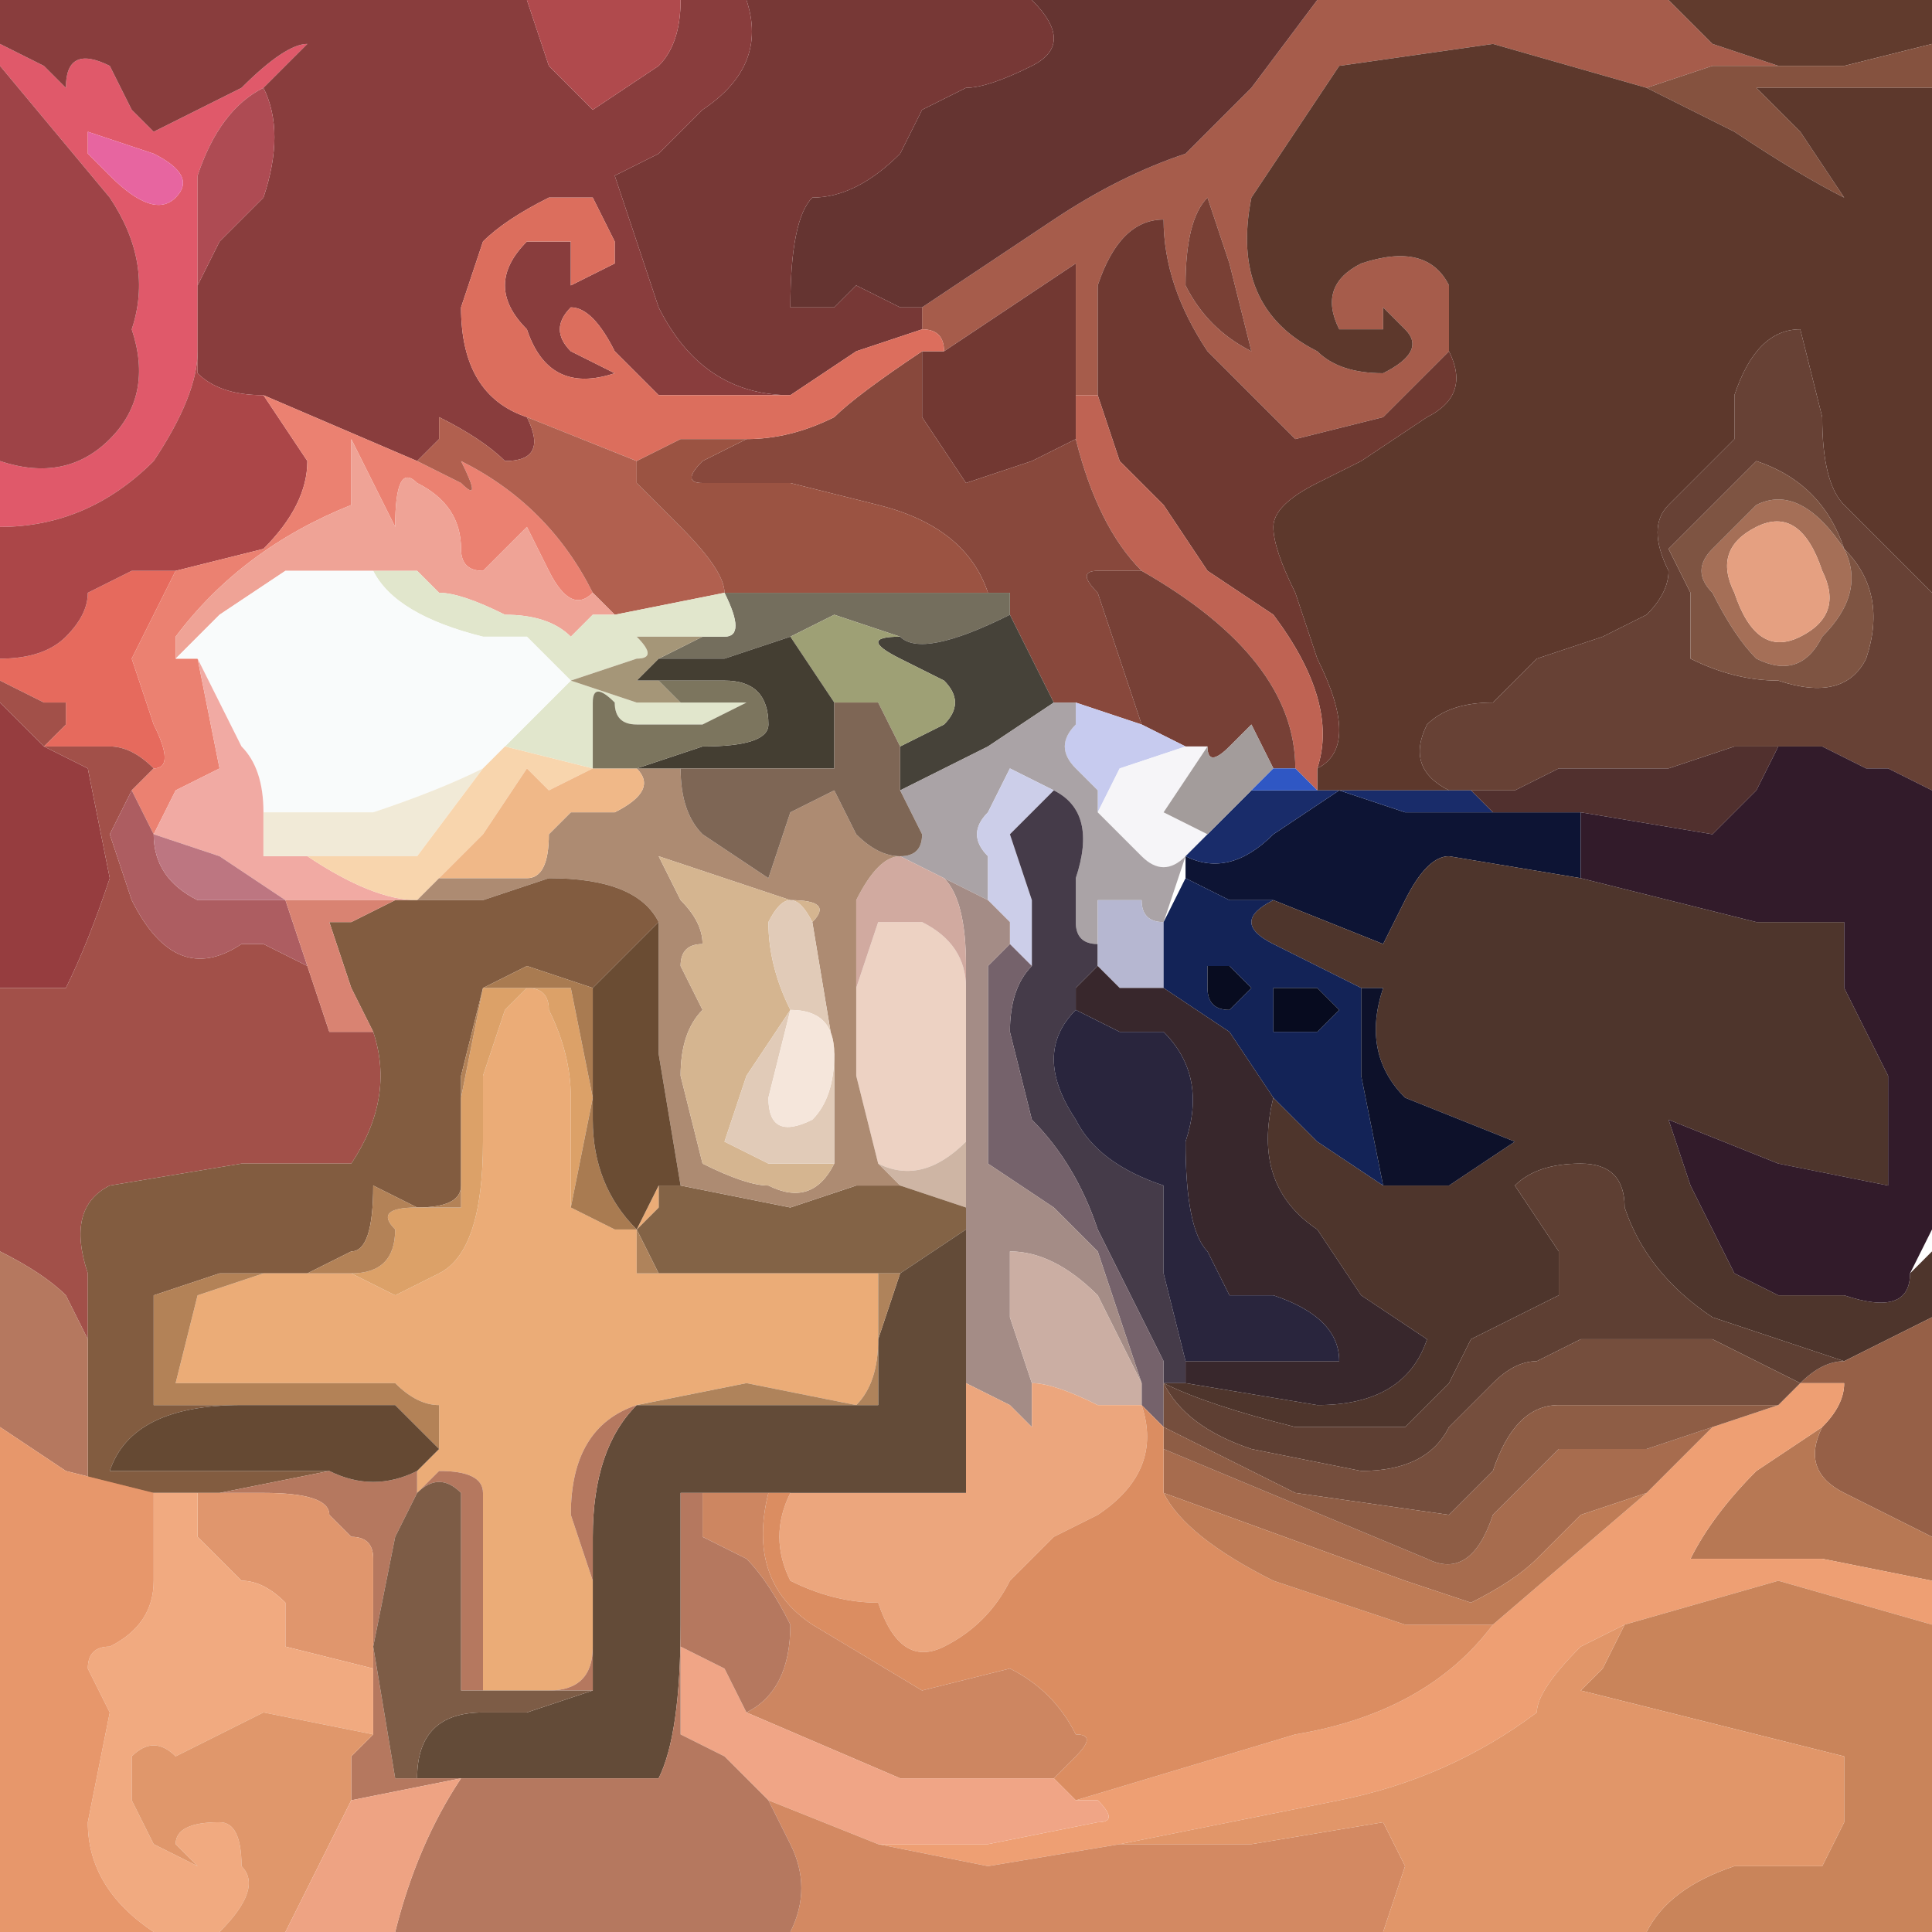 <?xml version="1.0" encoding="UTF-8" standalone="no"?>
<svg xmlns:xlink="http://www.w3.org/1999/xlink" height="4.4px" width="4.4px" xmlns="http://www.w3.org/2000/svg">
  <g transform="matrix(1.0, 0.0, 0.0, 1.0, 2.2, 2.2)">
    <path d="M1.85 -2.05 Q1.8 -2.05 1.7 -2.05 L1.55 -2.0 1.2 -2.1 0.85 -2.05 0.75 -1.9 0.65 -1.75 Q0.6 -1.5 0.8 -1.4 0.85 -1.35 0.95 -1.35 1.05 -1.4 1.0 -1.45 L0.95 -1.5 0.95 -1.45 0.85 -1.45 Q0.8 -1.55 0.9 -1.6 1.05 -1.65 1.1 -1.55 L1.1 -1.4 0.95 -1.25 0.75 -1.2 0.55 -1.4 Q0.45 -1.55 0.45 -1.7 0.35 -1.7 0.3 -1.55 L0.3 -1.3 0.25 -1.3 0.25 -1.6 0.1 -1.5 -0.05 -1.4 Q-0.05 -1.45 -0.1 -1.45 L-0.1 -1.5 0.2 -1.7 Q0.35 -1.8 0.5 -1.85 L0.65 -2.0 0.8 -2.2 1.6 -2.2 1.7 -2.1 1.85 -2.05 M0.55 -1.75 Q0.5 -1.7 0.5 -1.55 0.55 -1.45 0.65 -1.4 L0.6 -1.6 0.55 -1.75" fill="#a65c4b" fill-rule="evenodd" stroke="none"/>
    <path d="M2.2 -2.1 L2.0 -2.05 1.85 -2.05 1.7 -2.1 1.6 -2.2 2.2 -2.2 2.2 -2.1" fill="#613b2d" fill-rule="evenodd" stroke="none"/>
    <path d="M1.85 -2.05 L2.0 -2.05 2.2 -2.1 2.2 -2.0 2.0 -2.0 1.8 -2.0 1.9 -1.9 2.0 -1.75 Q1.9 -1.8 1.75 -1.9 L1.55 -2.0 1.7 -2.05 Q1.8 -2.05 1.85 -2.05" fill="#85523f" fill-rule="evenodd" stroke="none"/>
    <path d="M1.55 -2.0 L1.75 -1.9 Q1.9 -1.8 2.0 -1.75 L1.9 -1.9 1.8 -2.0 2.0 -2.0 2.2 -2.0 2.2 -0.85 2.0 -1.05 Q1.95 -1.1 1.95 -1.25 L1.9 -1.45 Q1.8 -1.45 1.75 -1.3 L1.75 -1.2 1.7 -1.15 1.6 -1.05 Q1.55 -1.0 1.6 -0.9 1.6 -0.85 1.55 -0.8 L1.45 -0.75 1.3 -0.7 1.2 -0.6 Q1.1 -0.6 1.05 -0.55 1.0 -0.45 1.1 -0.4 L0.8 -0.4 0.8 -0.45 Q0.9 -0.5 0.8 -0.7 L0.75 -0.85 Q0.7 -0.95 0.7 -1.0 0.7 -1.05 0.8 -1.1 L0.9 -1.15 1.05 -1.25 Q1.15 -1.3 1.1 -1.4 L1.1 -1.55 Q1.05 -1.65 0.9 -1.6 0.8 -1.55 0.85 -1.45 L0.95 -1.45 0.95 -1.5 1.0 -1.45 Q1.05 -1.4 0.95 -1.35 0.85 -1.35 0.8 -1.4 0.6 -1.5 0.65 -1.75 L0.75 -1.9 0.85 -2.05 1.2 -2.1 1.55 -2.0 M0.8 -0.4 L0.8 -0.4" fill="#5d382c" fill-rule="evenodd" stroke="none"/>
    <path d="M1.1 -1.4 Q1.15 -1.3 1.05 -1.25 L0.9 -1.15 0.8 -1.1 Q0.7 -1.05 0.7 -1.0 0.7 -0.95 0.75 -0.85 L0.8 -0.7 Q0.9 -0.5 0.8 -0.45 0.85 -0.6 0.7 -0.8 L0.55 -0.9 0.45 -1.05 0.35 -1.15 0.3 -1.3 0.3 -1.55 Q0.35 -1.7 0.45 -1.7 0.45 -1.55 0.55 -1.4 L0.75 -1.2 0.95 -1.25 1.1 -1.4" fill="#6f3931" fill-rule="evenodd" stroke="none"/>
    <path d="M1.1 -0.4 Q1.0 -0.45 1.05 -0.55 1.1 -0.6 1.2 -0.6 L1.3 -0.7 1.45 -0.75 1.55 -0.8 Q1.6 -0.85 1.6 -0.9 1.55 -1.0 1.6 -1.05 L1.7 -1.15 1.75 -1.2 1.75 -1.3 Q1.8 -1.45 1.9 -1.45 L1.95 -1.25 Q1.95 -1.1 2.0 -1.05 L2.2 -0.85 2.2 -0.4 2.1 -0.45 2.05 -0.45 1.95 -0.5 1.85 -0.5 1.75 -0.5 1.6 -0.45 1.35 -0.45 1.25 -0.4 1.15 -0.4 1.1 -0.4 M1.8 -1.15 L1.7 -1.05 1.6 -0.95 1.65 -0.85 1.65 -0.7 Q1.75 -0.65 1.85 -0.65 2.0 -0.6 2.05 -0.7 2.1 -0.85 2.0 -0.95 1.95 -1.1 1.8 -1.15" fill="#674135" fill-rule="evenodd" stroke="none"/>
    <path d="M0.8 -2.2 L0.65 -2.0 0.5 -1.85 Q0.35 -1.8 0.2 -1.7 L-0.1 -1.5 -0.15 -1.5 -0.25 -1.55 -0.3 -1.5 -0.4 -1.5 Q-0.4 -1.7 -0.35 -1.75 -0.25 -1.75 -0.15 -1.85 L-0.1 -1.95 0.0 -2.0 Q0.05 -2.0 0.15 -2.05 0.25 -2.1 0.15 -2.2 L0.8 -2.2" fill="#653431" fill-rule="evenodd" stroke="none"/>
    <path d="M-0.1 -1.5 L-0.1 -1.45 -0.25 -1.4 -0.4 -1.3 Q-0.6 -1.3 -0.7 -1.5 L-0.8 -1.8 -0.7 -1.85 -0.6 -1.95 Q-0.45 -2.05 -0.5 -2.2 L0.15 -2.2 Q0.25 -2.1 0.15 -2.05 0.05 -2.0 0.0 -2.0 L-0.1 -1.95 -0.15 -1.85 Q-0.25 -1.75 -0.35 -1.75 -0.4 -1.7 -0.4 -1.5 L-0.3 -1.5 -0.25 -1.55 -0.15 -1.5 -0.1 -1.5" fill="#773836" fill-rule="evenodd" stroke="none"/>
    <path d="M0.3 -1.3 L0.35 -1.15 0.45 -1.05 0.55 -0.9 0.7 -0.8 Q0.85 -0.6 0.8 -0.45 L0.8 -0.4 0.75 -0.45 Q0.75 -0.7 0.4 -0.9 0.3 -1.0 0.25 -1.2 L0.25 -1.3 0.3 -1.3" fill="#bf6353" fill-rule="evenodd" stroke="none"/>
    <path d="M-0.05 -1.4 L0.1 -1.5 0.25 -1.6 0.25 -1.3 0.25 -1.2 0.15 -1.15 0.0 -1.1 -0.1 -1.25 -0.1 -1.4 -0.05 -1.4" fill="#723832" fill-rule="evenodd" stroke="none"/>
    <path d="M0.55 -1.75 L0.6 -1.6 0.65 -1.4 Q0.55 -1.45 0.5 -1.55 0.5 -1.7 0.55 -1.75" fill="#794035" fill-rule="evenodd" stroke="none"/>
    <path d="M-0.1 -1.4 L-0.1 -1.25 0.0 -1.1 0.15 -1.15 0.25 -1.2 Q0.3 -1.0 0.4 -0.9 L0.3 -0.9 Q0.25 -0.9 0.3 -0.85 L0.35 -0.7 0.4 -0.55 0.25 -0.6 0.2 -0.6 0.15 -0.7 0.1 -0.8 0.1 -0.85 0.05 -0.85 Q0.0 -1.0 -0.2 -1.05 L-0.4 -1.1 -0.6 -1.1 Q-0.65 -1.1 -0.6 -1.15 L-0.5 -1.2 Q-0.4 -1.2 -0.3 -1.25 -0.25 -1.3 -0.1 -1.4 M0.1 -0.85 L0.1 -0.9 Q0.1 -0.95 0.1 -0.85" fill="#88483c" fill-rule="evenodd" stroke="none"/>
    <path d="M0.1 -0.85 Q0.1 -0.95 0.1 -0.9 L0.1 -0.85 0.1 -0.85" fill="#c4c5c4" fill-rule="evenodd" stroke="none"/>
    <path d="M0.05 -0.85 L0.1 -0.85 0.1 -0.8 Q-0.1 -0.7 -0.15 -0.75 L-0.3 -0.8 -0.4 -0.75 -0.55 -0.7 -0.7 -0.7 -0.6 -0.75 -0.55 -0.75 Q-0.5 -0.75 -0.55 -0.85 L-0.25 -0.85 0.05 -0.85 M0.1 -0.85 L0.1 -0.85" fill="#746e5d" fill-rule="evenodd" stroke="none"/>
    <path d="M0.1 -0.8 L0.15 -0.7 0.2 -0.6 0.05 -0.5 -0.15 -0.4 -0.15 -0.5 -0.05 -0.55 Q0.0 -0.6 -0.05 -0.65 L-0.15 -0.7 Q-0.25 -0.75 -0.15 -0.75 -0.1 -0.7 0.1 -0.8" fill="#464239" fill-rule="evenodd" stroke="none"/>
    <path d="M0.4 -0.55 L0.35 -0.7 0.3 -0.85 Q0.25 -0.9 0.3 -0.9 L0.4 -0.9 Q0.75 -0.7 0.75 -0.45 L0.7 -0.45 0.65 -0.55 0.6 -0.5 Q0.55 -0.45 0.55 -0.5 L0.5 -0.5 0.4 -0.55" fill="#774036" fill-rule="evenodd" stroke="none"/>
    <path d="M0.25 -0.6 L0.4 -0.55 0.5 -0.5 0.35 -0.45 0.3 -0.35 0.3 -0.4 0.25 -0.45 Q0.2 -0.5 0.25 -0.55 L0.25 -0.6" fill="#c7cbef" fill-rule="evenodd" stroke="none"/>
    <path d="M0.3 -0.35 L0.35 -0.45 0.5 -0.5 0.55 -0.5 0.45 -0.35 0.55 -0.3 0.5 -0.25 Q0.45 -0.2 0.4 -0.25 L0.3 -0.35" fill="#f6f5f8" fill-rule="evenodd" stroke="none"/>
    <path d="M0.2 -0.6 L0.25 -0.6 0.25 -0.55 Q0.2 -0.5 0.25 -0.45 L0.3 -0.4 0.3 -0.35 0.4 -0.25 Q0.45 -0.2 0.5 -0.25 L0.45 -0.1 Q0.4 -0.1 0.4 -0.15 L0.3 -0.15 0.3 -0.05 Q0.25 -0.05 0.25 -0.1 L0.25 -0.2 Q0.3 -0.35 0.2 -0.4 L0.1 -0.45 0.05 -0.35 Q0.0 -0.3 0.05 -0.25 L0.05 -0.15 -0.05 -0.2 -0.15 -0.25 -0.15 -0.25 Q-0.1 -0.25 -0.1 -0.3 L-0.15 -0.4 0.05 -0.5 0.2 -0.6" fill="#aaa3a6" fill-rule="evenodd" stroke="none"/>
    <path d="M0.05 -0.15 L0.05 -0.25 Q0.0 -0.3 0.05 -0.35 L0.1 -0.45 0.2 -0.4 0.1 -0.3 0.15 -0.15 0.15 0.0 0.1 -0.05 0.1 -0.1 Q0.05 -0.15 0.05 -0.15" fill="#cccee9" fill-rule="evenodd" stroke="none"/>
    <path d="M0.2 -0.4 Q0.3 -0.35 0.25 -0.2 L0.25 -0.1 Q0.25 -0.05 0.3 -0.05 L0.3 0.0 0.25 0.05 0.25 0.1 Q0.15 0.2 0.25 0.35 0.3 0.45 0.45 0.5 L0.45 0.7 0.5 0.9 0.5 0.95 0.45 0.95 0.45 0.9 0.3 0.6 Q0.25 0.45 0.15 0.35 L0.1 0.15 Q0.1 0.05 0.15 0.0 L0.15 -0.15 0.1 -0.3 0.2 -0.4" fill="#453b49" fill-rule="evenodd" stroke="none"/>
    <path d="M0.15 0.0 Q0.1 0.05 0.1 0.15 L0.15 0.35 Q0.25 0.45 0.3 0.6 L0.45 0.9 0.45 0.95 0.45 1.05 0.4 1.0 0.4 0.95 0.35 0.8 0.3 0.65 0.2 0.55 0.05 0.45 0.05 0.25 0.05 0.0 0.1 -0.05 0.15 0.0" fill="#75626b" fill-rule="evenodd" stroke="none"/>
    <path d="M0.1 -0.05 L0.05 0.0 0.05 0.25 0.05 0.45 0.2 0.55 0.3 0.65 0.35 0.8 0.4 0.95 0.3 0.75 Q0.2 0.65 0.1 0.65 L0.1 0.8 0.15 0.95 0.15 1.05 0.1 1.0 0.0 0.95 0.0 1.15 0.0 0.6 0.0 0.55 0.0 0.3 0.0 0.3 0.0 0.2 0.0 0.0 Q0.0 -0.15 -0.05 -0.2 L0.05 -0.15 Q0.05 -0.15 0.1 -0.1 L0.1 -0.05" fill="#a48c86" fill-rule="evenodd" stroke="none"/>
    <path d="M0.3 -0.05 L0.3 -0.15 0.4 -0.15 Q0.4 -0.1 0.45 -0.1 0.45 0.0 0.45 0.05 L0.35 0.05 Q0.35 0.05 0.3 0.0 L0.3 -0.05" fill="#b6b7d1" fill-rule="evenodd" stroke="none"/>
    <path d="M0.5 -0.25 Q0.6 -0.2 0.7 -0.3 L0.85 -0.4 1.0 -0.35 1.2 -0.35 1.3 -0.35 Q1.35 -0.35 1.4 -0.35 L1.4 -0.2 1.1 -0.25 Q1.05 -0.25 1.0 -0.15 L0.95 -0.05 0.7 -0.15 0.6 -0.15 0.5 -0.2 0.5 -0.25" fill="#0d1434" fill-rule="evenodd" stroke="none"/>
    <path d="M0.8 -0.4 L1.1 -0.4 1.15 -0.4 1.2 -0.35 1.0 -0.35 0.85 -0.4 0.7 -0.3 Q0.6 -0.2 0.5 -0.25 L0.55 -0.3 0.65 -0.4 0.8 -0.4" fill="#192c6a" fill-rule="evenodd" stroke="none"/>
    <path d="M0.7 -0.45 L0.65 -0.4 0.55 -0.3 0.45 -0.35 0.55 -0.5 Q0.55 -0.45 0.6 -0.5 L0.65 -0.55 0.7 -0.45" fill="#a39c9b" fill-rule="evenodd" stroke="none"/>
    <path d="M0.65 -0.4 L0.7 -0.45 0.75 -0.45 0.8 -0.4 0.65 -0.4" fill="#2f57c4" fill-rule="evenodd" stroke="none"/>
    <path d="M0.45 0.95 L0.5 0.95 0.8 1.0 Q1.0 1.0 1.05 0.85 L0.9 0.75 0.8 0.6 Q0.65 0.5 0.7 0.3 L0.8 0.4 0.95 0.5 1.1 0.5 1.25 0.4 1.0 0.3 Q0.9 0.2 0.95 0.05 L0.9 0.05 0.7 -0.05 Q0.6 -0.1 0.7 -0.15 L0.95 -0.05 1.0 -0.15 Q1.05 -0.25 1.1 -0.25 L1.4 -0.2 1.8 -0.1 2.0 -0.1 2.0 0.05 Q2.05 0.15 2.1 0.25 L2.1 0.5 1.85 0.45 1.6 0.35 1.65 0.5 1.75 0.7 1.85 0.75 2.0 0.75 Q2.15 0.8 2.15 0.7 L2.2 0.65 2.2 0.8 2.1 0.85 2.0 0.9 1.7 0.8 Q1.55 0.7 1.5 0.55 1.5 0.45 1.4 0.45 1.3 0.45 1.25 0.5 L1.35 0.65 1.35 0.75 1.25 0.8 1.15 0.85 1.1 0.95 1.0 1.05 0.75 1.05 Q0.55 1.0 0.45 0.95" fill="#4e352c" fill-rule="evenodd" stroke="none"/>
    <path d="M0.5 -0.2 L0.6 -0.15 0.7 -0.15 Q0.6 -0.1 0.7 -0.05 L0.9 0.05 0.9 0.25 0.95 0.5 0.8 0.4 0.7 0.3 0.6 0.15 0.45 0.05 Q0.45 0.0 0.45 -0.1 L0.5 -0.2 M0.6 0.0 L0.55 0.0 Q0.55 0.0 0.55 0.05 0.55 0.1 0.6 0.1 L0.65 0.05 0.6 0.0 M0.85 0.1 L0.8 0.05 Q0.75 0.05 0.7 0.05 L0.7 0.15 0.75 0.15 0.8 0.15 0.85 0.1" fill="#132357" fill-rule="evenodd" stroke="none"/>
    <path d="M0.6 0.0 L0.65 0.05 0.6 0.1 Q0.55 0.1 0.55 0.05 0.55 0.0 0.55 0.0 L0.6 0.0" fill="#080c20" fill-rule="evenodd" stroke="none"/>
    <path d="M1.8 -1.05 Q1.9 -1.1 2.0 -0.95 2.05 -0.85 1.95 -0.75 1.9 -0.65 1.8 -0.7 1.75 -0.75 1.7 -0.85 1.65 -0.9 1.7 -0.95 L1.8 -1.05 M1.9 -0.75 Q2.0 -0.8 1.95 -0.9 1.9 -1.05 1.8 -1.0 1.7 -0.95 1.75 -0.85 1.8 -0.7 1.9 -0.75" fill="#a56f57" fill-rule="evenodd" stroke="none"/>
    <path d="M1.8 -1.05 L1.7 -0.95 Q1.65 -0.9 1.7 -0.85 1.75 -0.75 1.8 -0.7 1.9 -0.65 1.95 -0.75 2.05 -0.85 2.0 -0.95 1.9 -1.1 1.8 -1.05 M1.8 -1.15 Q1.95 -1.1 2.0 -0.95 2.1 -0.85 2.05 -0.7 2.0 -0.6 1.85 -0.65 1.75 -0.65 1.65 -0.7 L1.65 -0.85 1.6 -0.95 1.7 -1.05 1.8 -1.15" fill="#7e5442" fill-rule="evenodd" stroke="none"/>
    <path d="M1.9 -0.75 Q1.8 -0.7 1.75 -0.85 1.7 -0.95 1.8 -1.0 1.9 -1.05 1.95 -0.9 2.0 -0.8 1.9 -0.75" fill="#e5a081" fill-rule="evenodd" stroke="none"/>
    <path d="M1.4 -0.35 Q1.35 -0.35 1.3 -0.35 L1.2 -0.35 1.15 -0.4 1.25 -0.4 1.35 -0.45 1.6 -0.45 1.75 -0.5 1.85 -0.5 1.8 -0.4 1.7 -0.3 1.4 -0.35" fill="#51302e" fill-rule="evenodd" stroke="none"/>
    <path d="M1.4 -0.2 L1.4 -0.35 1.7 -0.3 1.8 -0.4 1.85 -0.5 1.95 -0.5 2.05 -0.45 2.1 -0.45 2.2 -0.4 2.2 0.6 2.15 0.7 Q2.15 0.8 2.0 0.75 L1.85 0.75 1.75 0.7 1.65 0.5 1.6 0.35 1.85 0.45 2.1 0.5 2.1 0.25 Q2.05 0.15 2.0 0.05 L2.0 -0.1 1.8 -0.1 1.4 -0.2" fill="#321b2a" fill-rule="evenodd" stroke="none"/>
    <path d="M2.0 0.9 L2.1 0.85 2.2 0.8 2.2 1.3 2.0 1.2 Q1.9 1.15 1.95 1.05 2.0 1.0 2.0 0.95 L1.9 0.95 Q1.95 0.9 2.0 0.9" fill="#966047" fill-rule="evenodd" stroke="none"/>
    <path d="M2.2 1.3 L2.2 1.4 1.95 1.35 1.65 1.35 Q1.7 1.25 1.8 1.15 L1.95 1.05 Q1.9 1.15 2.0 1.2 L2.2 1.3" fill="#b77854" fill-rule="evenodd" stroke="none"/>
    <path d="M2.2 1.4 L2.2 1.5 1.85 1.4 1.5 1.5 1.4 1.55 Q1.3 1.65 1.3 1.7 1.1 1.85 0.85 1.9 L0.35 2.0 0.05 2.05 -0.2 2.0 0.05 2.0 0.3 1.95 Q0.35 1.95 0.3 1.9 L0.25 1.9 0.75 1.75 Q1.05 1.7 1.2 1.5 L1.55 1.2 Q1.6 1.15 1.7 1.05 L1.85 1.0 1.9 0.95 2.0 0.95 Q2.0 1.0 1.95 1.05 L1.8 1.15 Q1.7 1.25 1.65 1.35 L1.95 1.35 2.2 1.4" fill="#ee9f73" fill-rule="evenodd" stroke="none"/>
    <path d="M2.2 1.5 L2.2 2.2 1.55 2.2 Q1.6 2.1 1.75 2.05 L1.95 2.05 2.0 1.95 2.0 1.8 1.4 1.65 1.45 1.6 1.5 1.5 1.85 1.4 2.2 1.5" fill="#c9845a" fill-rule="evenodd" stroke="none"/>
    <path d="M0.9 0.05 L0.95 0.05 Q0.9 0.2 1.0 0.3 L1.25 0.4 1.1 0.5 0.95 0.5 0.9 0.25 0.9 0.05" fill="#0d112a" fill-rule="evenodd" stroke="none"/>
    <path d="M0.45 0.9 L0.45 0.95 0.45 0.9 M0.45 0.95 Q0.55 1.0 0.75 1.05 L1.0 1.05 1.1 0.95 1.15 0.85 1.25 0.8 1.35 0.75 1.35 0.65 1.25 0.5 Q1.3 0.45 1.4 0.45 1.5 0.45 1.5 0.55 1.55 0.7 1.7 0.8 L2.0 0.9 Q1.95 0.9 1.9 0.95 L1.7 0.85 1.5 0.85 1.4 0.85 1.3 0.9 Q1.25 0.9 1.2 0.95 L1.1 1.05 Q1.05 1.15 0.9 1.15 L0.65 1.1 Q0.5 1.05 0.45 0.95" fill="#5e3f33" fill-rule="evenodd" stroke="none"/>
    <path d="M0.45 1.05 L0.45 0.95 Q0.5 1.05 0.65 1.1 L0.9 1.15 Q1.05 1.15 1.1 1.05 L1.2 0.95 Q1.25 0.9 1.3 0.9 L1.4 0.85 1.5 0.85 1.7 0.85 1.9 0.95 1.85 1.0 1.35 1.0 Q1.25 1.0 1.2 1.15 L1.1 1.25 0.75 1.2 0.45 1.05" fill="#754e3d" fill-rule="evenodd" stroke="none"/>
    <path d="M0.45 1.1 L1.05 1.35 Q1.15 1.4 1.2 1.25 L1.3 1.15 1.35 1.1 1.55 1.1 1.7 1.05 Q1.6 1.15 1.55 1.2 L1.4 1.25 1.3 1.35 Q1.25 1.4 1.15 1.45 L1.0 1.4 0.45 1.2 0.45 1.1" fill="#a76c4e" fill-rule="evenodd" stroke="none"/>
    <path d="M1.7 1.05 L1.55 1.1 1.35 1.1 1.3 1.15 1.2 1.25 Q1.15 1.4 1.05 1.35 L0.45 1.1 0.45 1.05 0.75 1.2 1.1 1.25 1.2 1.15 Q1.25 1.0 1.35 1.0 L1.85 1.0 1.7 1.05" fill="#8e5d45" fill-rule="evenodd" stroke="none"/>
    <path d="M0.85 0.1 L0.8 0.15 0.75 0.15 0.7 0.15 0.7 0.05 Q0.75 0.05 0.8 0.05 L0.85 0.1" fill="#070b1f" fill-rule="evenodd" stroke="none"/>
    <path d="M0.5 0.95 L0.5 0.9 0.85 0.9 Q0.85 0.8 0.7 0.75 L0.6 0.75 0.55 0.65 Q0.5 0.6 0.5 0.4 0.55 0.25 0.45 0.15 L0.35 0.15 0.25 0.1 0.25 0.05 0.3 0.0 Q0.35 0.05 0.35 0.05 L0.45 0.05 0.6 0.15 0.7 0.3 Q0.65 0.5 0.8 0.6 L0.9 0.75 1.05 0.85 Q1.0 1.0 0.8 1.0 L0.5 0.95" fill="#38272c" fill-rule="evenodd" stroke="none"/>
    <path d="M0.5 0.9 L0.45 0.7 0.45 0.5 Q0.3 0.45 0.25 0.35 0.15 0.2 0.25 0.1 L0.35 0.15 0.45 0.15 Q0.55 0.25 0.5 0.4 0.5 0.6 0.55 0.65 L0.6 0.75 0.7 0.75 Q0.85 0.8 0.85 0.9 L0.5 0.9" fill="#29253d" fill-rule="evenodd" stroke="none"/>
    <path d="M0.0 0.2 L0.0 0.3 0.0 0.3 0.0 0.3 0.0 0.4 Q-0.1 0.5 -0.2 0.45 L-0.25 0.25 -0.25 0.05 -0.2 -0.1 -0.1 -0.1 Q0.0 -0.05 0.0 0.05 L0.0 0.2" fill="#edd2c3" fill-rule="evenodd" stroke="none"/>
    <path d="M0.0 0.3 L0.0 0.55 -0.15 0.5 -0.15 0.5 -0.2 0.45 Q-0.1 0.5 0.0 0.4 L0.0 0.3 0.0 0.3" fill="#ceb5a4" fill-rule="evenodd" stroke="none"/>
    <path d="M0.0 0.55 L0.0 0.6 -0.15 0.7 -0.45 0.7 -0.7 0.7 -0.75 0.6 -0.7 0.55 -0.7 0.5 -0.65 0.5 -0.4 0.55 -0.25 0.5 -0.15 0.5 -0.15 0.5 0.0 0.55" fill="#836346" fill-rule="evenodd" stroke="none"/>
    <path d="M0.4 0.95 L0.4 1.0 0.3 1.0 Q0.2 0.95 0.15 0.95 L0.1 0.8 0.1 0.65 Q0.2 0.65 0.3 0.75 L0.4 0.95" fill="#cbaea3" fill-rule="evenodd" stroke="none"/>
    <path d="M0.0 1.15 L0.0 0.95 0.1 1.0 0.15 1.05 0.15 0.95 Q0.2 0.95 0.3 1.0 L0.4 1.0 Q0.45 1.15 0.3 1.25 L0.2 1.3 0.1 1.4 Q0.05 1.5 -0.05 1.55 -0.15 1.6 -0.2 1.45 -0.3 1.45 -0.4 1.4 -0.45 1.3 -0.4 1.2 L-0.2 1.2 0.0 1.2 0.0 1.15" fill="#eca67d" fill-rule="evenodd" stroke="none"/>
    <path d="M0.0 0.6 L0.0 1.15 0.0 1.2 -0.3 1.2 -0.5 1.2 -0.55 1.2 -0.55 1.2 -0.65 1.2 -0.65 1.5 Q-0.65 1.75 -0.7 1.85 L-0.7 1.85 -1.0 1.85 -1.25 1.85 Q-1.25 1.7 -1.1 1.7 L-1.0 1.7 -0.85 1.65 -0.85 1.3 Q-0.85 1.1 -0.75 1.0 L-0.45 1.0 -0.2 1.0 -0.2 0.85 -0.15 0.7 0.0 0.6" fill="#634b38" fill-rule="evenodd" stroke="none"/>
    <path d="M0.4 1.0 L0.45 1.05 0.45 1.1 0.45 1.2 Q0.5 1.3 0.7 1.4 L1.0 1.5 1.2 1.5 Q1.05 1.7 0.75 1.75 L0.25 1.9 0.2 1.85 0.25 1.8 Q0.3 1.75 0.25 1.75 0.2 1.65 0.1 1.6 L-0.1 1.65 -0.35 1.5 Q-0.5 1.4 -0.45 1.2 L-0.4 1.2 Q-0.45 1.3 -0.4 1.4 -0.3 1.45 -0.2 1.45 -0.15 1.6 -0.05 1.55 0.05 1.5 0.1 1.4 L0.2 1.3 0.3 1.25 Q0.45 1.15 0.4 1.0" fill="#db8d61" fill-rule="evenodd" stroke="none"/>
    <path d="M0.45 1.2 L1.0 1.4 1.15 1.45 Q1.25 1.4 1.3 1.35 L1.4 1.25 1.55 1.2 1.2 1.5 1.0 1.5 0.7 1.4 Q0.5 1.3 0.45 1.2" fill="#bf7c56" fill-rule="evenodd" stroke="none"/>
    <path d="M-0.45 1.2 Q-0.5 1.4 -0.35 1.5 L-0.1 1.65 0.1 1.6 Q0.2 1.65 0.25 1.75 0.3 1.75 0.25 1.8 L0.2 1.85 -0.15 1.85 -0.5 1.7 Q-0.4 1.65 -0.4 1.5 -0.45 1.4 -0.5 1.35 L-0.6 1.3 -0.6 1.2 -0.55 1.2 -0.55 1.2 -0.5 1.2 -0.45 1.2 M-0.5 1.2 L-0.5 1.2" fill="#cd8661" fill-rule="evenodd" stroke="none"/>
    <path d="M0.2 1.85 L0.25 1.9 0.3 1.9 Q0.35 1.95 0.3 1.95 L0.05 2.0 -0.2 2.0 -0.45 1.9 -0.55 1.8 -0.65 1.75 -0.65 1.55 -0.55 1.6 -0.5 1.7 -0.15 1.85 0.2 1.85" fill="#f0a586" fill-rule="evenodd" stroke="none"/>
    <path d="M0.95 2.2 L-0.4 2.2 Q-0.35 2.1 -0.4 2.0 L-0.45 1.9 -0.2 2.0 0.05 2.05 0.35 2.0 0.65 2.0 0.95 1.95 1.0 2.05 0.95 2.2" fill="#d38962" fill-rule="evenodd" stroke="none"/>
    <path d="M1.55 2.2 L0.95 2.2 1.0 2.05 0.95 1.95 0.65 2.0 0.35 2.0 0.85 1.9 Q1.1 1.85 1.3 1.7 1.3 1.65 1.4 1.55 L1.5 1.5 1.45 1.6 1.4 1.65 2.0 1.8 2.0 1.95 1.95 2.05 1.75 2.05 Q1.6 2.1 1.55 2.2" fill="#e19669" fill-rule="evenodd" stroke="none"/>
    <path d="M-0.05 -0.2 Q0.0 -0.15 0.0 0.0 L0.0 0.2 0.0 0.05 Q0.0 -0.05 -0.1 -0.1 L-0.2 -0.1 -0.25 0.05 -0.25 -0.15 Q-0.2 -0.25 -0.15 -0.25 L-0.05 -0.2" fill="#d1aaa0" fill-rule="evenodd" stroke="none"/>
    <path d="M-2.2 -1.0 L-2.2 -1.15 Q-2.05 -1.1 -1.95 -1.2 -1.85 -1.3 -1.9 -1.45 -1.85 -1.6 -1.95 -1.75 L-2.2 -2.05 -2.2 -2.1 -2.1 -2.05 -2.05 -2.0 Q-2.05 -2.1 -1.95 -2.05 L-1.9 -1.95 -1.85 -1.9 -1.65 -2.0 Q-1.55 -2.1 -1.5 -2.1 L-1.55 -2.05 -1.6 -2.0 Q-1.7 -1.95 -1.75 -1.8 L-1.75 -1.55 -1.75 -1.45 -1.75 -1.4 Q-1.75 -1.3 -1.85 -1.15 -2.0 -1.0 -2.2 -1.0 M-1.85 -1.85 L-2.0 -1.9 -2.0 -1.85 -1.95 -1.8 Q-1.85 -1.7 -1.8 -1.75 -1.75 -1.8 -1.85 -1.85" fill="#e0596a" fill-rule="evenodd" stroke="none"/>
    <path d="M-0.5 -2.2 Q-0.45 -2.05 -0.6 -1.95 L-0.7 -1.85 -0.8 -1.8 -0.7 -1.5 Q-0.6 -1.3 -0.4 -1.3 L-0.55 -1.3 -0.7 -1.3 -0.8 -1.4 Q-0.85 -1.5 -0.9 -1.5 -0.95 -1.45 -0.9 -1.4 L-0.8 -1.35 Q-0.95 -1.3 -1.0 -1.45 -1.1 -1.55 -1.0 -1.65 L-0.9 -1.65 -0.9 -1.55 -0.8 -1.6 -0.8 -1.65 -0.85 -1.75 -0.95 -1.75 Q-1.05 -1.7 -1.1 -1.65 L-1.15 -1.5 Q-1.15 -1.3 -1.0 -1.25 -0.95 -1.15 -1.05 -1.15 -1.1 -1.2 -1.2 -1.25 L-1.2 -1.2 -1.25 -1.15 -1.6 -1.3 Q-1.7 -1.3 -1.75 -1.35 L-1.75 -1.45 -1.75 -1.55 -1.7 -1.65 -1.6 -1.75 Q-1.55 -1.9 -1.6 -2.0 L-1.55 -2.05 -1.5 -2.1 Q-1.55 -2.1 -1.65 -2.0 L-1.85 -1.9 -1.9 -1.95 -1.95 -2.05 Q-2.05 -2.1 -2.05 -2.0 L-2.1 -2.05 -2.2 -2.1 -2.2 -2.2 -1.0 -2.2 -0.95 -2.05 -0.85 -1.95 -0.7 -2.05 Q-0.65 -2.1 -0.65 -2.2 L-0.5 -2.2" fill="#893d3d" fill-rule="evenodd" stroke="none"/>
    <path d="M-2.2 -0.65 L-2.2 -0.7 Q-2.1 -0.7 -2.05 -0.75 -2.0 -0.8 -2.0 -0.85 L-1.9 -0.9 -1.8 -0.9 -1.9 -0.7 -1.85 -0.55 Q-1.8 -0.45 -1.85 -0.45 -1.9 -0.5 -1.95 -0.5 L-2.1 -0.5 -2.05 -0.55 -2.05 -0.6 -2.1 -0.6 -2.2 -0.65" fill="#e66a5d" fill-rule="evenodd" stroke="none"/>
    <path d="M-2.2 -0.7 L-2.2 -1.0 Q-2.0 -1.0 -1.85 -1.15 -1.75 -1.3 -1.75 -1.4 L-1.75 -1.35 Q-1.7 -1.3 -1.6 -1.3 L-1.5 -1.15 Q-1.5 -1.05 -1.6 -0.95 L-1.8 -0.9 -1.9 -0.9 -2.0 -0.85 Q-2.0 -0.8 -2.05 -0.75 -2.1 -0.7 -2.2 -0.7" fill="#ab4648" fill-rule="evenodd" stroke="none"/>
    <path d="M-2.2 0.05 L-2.2 -0.6 -2.1 -0.5 -2.0 -0.45 -1.95 -0.2 Q-2.0 -0.05 -2.05 0.05 L-2.2 0.05" fill="#963d3f" fill-rule="evenodd" stroke="none"/>
    <path d="M-2.2 0.65 L-2.2 0.05 -2.05 0.05 Q-2.0 -0.05 -1.95 -0.2 L-2.0 -0.45 -2.1 -0.5 -2.2 -0.6 -2.2 -0.65 -2.1 -0.6 -2.05 -0.6 -2.05 -0.55 -2.1 -0.5 -1.95 -0.5 Q-1.9 -0.5 -1.85 -0.45 L-1.9 -0.4 -1.95 -0.3 -1.9 -0.15 Q-1.8 0.05 -1.65 -0.05 L-1.6 -0.05 -1.5 0.0 -1.45 0.15 -1.35 0.15 Q-1.3 0.3 -1.4 0.45 L-1.65 0.45 -1.95 0.5 Q-2.05 0.55 -2.0 0.7 L-2.0 0.85 -2.05 0.75 Q-2.1 0.7 -2.2 0.65" fill="#a25049" fill-rule="evenodd" stroke="none"/>
    <path d="M-2.2 -1.15 L-2.2 -2.05 -1.95 -1.75 Q-1.85 -1.6 -1.9 -1.45 -1.85 -1.3 -1.95 -1.2 -2.05 -1.1 -2.2 -1.15" fill="#9e4347" fill-rule="evenodd" stroke="none"/>
    <path d="M-1.0 -2.2 L-0.65 -2.2 Q-0.65 -2.1 -0.7 -2.05 L-0.85 -1.95 -0.95 -2.05 -1.0 -2.2" fill="#b04a4d" fill-rule="evenodd" stroke="none"/>
    <path d="M-0.1 -1.45 Q-0.05 -1.45 -0.05 -1.4 L-0.1 -1.4 Q-0.25 -1.3 -0.3 -1.25 -0.4 -1.2 -0.5 -1.2 L-0.65 -1.2 -0.75 -1.15 -1.0 -1.25 Q-1.15 -1.3 -1.15 -1.5 L-1.1 -1.65 Q-1.05 -1.7 -0.95 -1.75 L-0.85 -1.75 -0.8 -1.65 -0.8 -1.6 -0.9 -1.55 -0.9 -1.65 -1.0 -1.65 Q-1.1 -1.55 -1.0 -1.45 -0.95 -1.3 -0.8 -1.35 L-0.9 -1.4 Q-0.95 -1.45 -0.9 -1.5 -0.85 -1.5 -0.8 -1.4 L-0.7 -1.3 -0.55 -1.3 -0.4 -1.3 -0.25 -1.4 -0.1 -1.45" fill="#dc6e5d" fill-rule="evenodd" stroke="none"/>
    <path d="M-1.85 -1.85 Q-1.75 -1.8 -1.8 -1.75 -1.85 -1.7 -1.95 -1.8 L-2.0 -1.85 -2.0 -1.9 -1.85 -1.85" fill="#e765a0" fill-rule="evenodd" stroke="none"/>
    <path d="M-1.6 -2.0 Q-1.55 -1.9 -1.6 -1.75 L-1.7 -1.65 -1.75 -1.55 -1.75 -1.8 Q-1.7 -1.95 -1.6 -2.0" fill="#ae4b53" fill-rule="evenodd" stroke="none"/>
    <path d="M-1.6 -1.3 L-1.25 -1.15 -1.15 -1.1 Q-1.1 -1.05 -1.15 -1.15 -0.95 -1.05 -0.85 -0.85 -0.9 -0.8 -0.95 -0.9 L-1.0 -1.0 -1.1 -0.9 Q-1.15 -0.9 -1.15 -0.95 -1.15 -1.05 -1.25 -1.1 -1.3 -1.15 -1.3 -1.0 L-1.35 -1.1 -1.4 -1.2 -1.4 -1.05 Q-1.65 -0.95 -1.8 -0.75 L-1.8 -0.7 -1.75 -0.7 -1.7 -0.45 -1.8 -0.4 -1.85 -0.3 -1.9 -0.4 -1.85 -0.45 Q-1.8 -0.45 -1.85 -0.55 L-1.9 -0.7 -1.8 -0.9 -1.6 -0.95 Q-1.5 -1.05 -1.5 -1.15 L-1.6 -1.3 M-1.85 -0.3 L-1.85 -0.3" fill="#eb8171" fill-rule="evenodd" stroke="none"/>
    <path d="M-1.0 -1.25 L-0.75 -1.15 -0.75 -1.1 -0.65 -1.0 Q-0.55 -0.9 -0.55 -0.85 L-0.8 -0.8 -0.85 -0.85 Q-0.95 -1.05 -1.15 -1.15 -1.1 -1.05 -1.15 -1.1 L-1.25 -1.15 -1.2 -1.2 -1.2 -1.25 Q-1.1 -1.2 -1.05 -1.15 -0.95 -1.15 -1.0 -1.25" fill="#b1604f" fill-rule="evenodd" stroke="none"/>
    <path d="M-0.85 -0.85 L-0.8 -0.8 -0.85 -0.8 -0.9 -0.75 Q-0.95 -0.8 -1.05 -0.8 -1.15 -0.85 -1.2 -0.85 L-1.25 -0.9 -1.35 -0.9 -1.55 -0.9 -1.7 -0.8 -1.8 -0.7 -1.8 -0.75 Q-1.65 -0.95 -1.4 -1.05 L-1.4 -1.2 -1.35 -1.1 -1.3 -1.0 Q-1.3 -1.15 -1.25 -1.1 -1.15 -1.05 -1.15 -0.95 -1.15 -0.9 -1.1 -0.9 L-1.0 -1.0 -0.95 -0.9 Q-0.9 -0.8 -0.85 -0.85" fill="#efa396" fill-rule="evenodd" stroke="none"/>
    <path d="M-0.8 -0.8 L-0.55 -0.85 Q-0.5 -0.75 -0.55 -0.75 L-0.6 -0.75 -0.75 -0.75 Q-0.7 -0.7 -0.75 -0.7 L-0.9 -0.65 -0.75 -0.6 -0.65 -0.6 -0.5 -0.6 -0.6 -0.55 -0.75 -0.55 Q-0.8 -0.55 -0.8 -0.6 -0.85 -0.65 -0.85 -0.6 L-0.85 -0.45 -1.05 -0.5 -0.9 -0.65 -1.0 -0.75 -1.1 -0.75 Q-1.3 -0.8 -1.35 -0.9 L-1.25 -0.9 -1.2 -0.85 Q-1.15 -0.85 -1.05 -0.8 -0.95 -0.8 -0.9 -0.75 L-0.85 -0.8 -0.8 -0.8" fill="#e1e6cc" fill-rule="evenodd" stroke="none"/>
    <path d="M-1.8 -0.7 L-1.7 -0.8 -1.55 -0.9 -1.35 -0.9 Q-1.3 -0.8 -1.1 -0.75 L-1.0 -0.75 -0.9 -0.65 -1.05 -0.5 -1.1 -0.45 Q-1.2 -0.4 -1.35 -0.35 L-1.6 -0.35 Q-1.6 -0.45 -1.65 -0.5 L-1.75 -0.7 -1.8 -0.7" fill="#f9fbfb" fill-rule="evenodd" stroke="none"/>
    <path d="M-1.75 -0.7 L-1.65 -0.5 Q-1.6 -0.45 -1.6 -0.35 L-1.6 -0.25 -1.5 -0.25 Q-1.35 -0.15 -1.25 -0.15 L-1.25 -0.15 -1.3 -0.15 -1.45 -0.15 -1.55 -0.15 -1.7 -0.25 -1.85 -0.3 -1.8 -0.4 -1.7 -0.45 -1.75 -0.7" fill="#f1aaa3" fill-rule="evenodd" stroke="none"/>
    <path d="M-1.9 -0.4 L-1.85 -0.3 Q-1.85 -0.2 -1.75 -0.15 L-1.55 -0.15 -1.5 0.0 -1.6 -0.05 -1.65 -0.05 Q-1.8 0.05 -1.9 -0.15 L-1.95 -0.3 -1.9 -0.4" fill="#ad5d61" fill-rule="evenodd" stroke="none"/>
    <path d="M-1.55 -0.15 L-1.75 -0.15 Q-1.85 -0.2 -1.85 -0.3 L-1.85 -0.3 -1.7 -0.25 -1.55 -0.15" fill="#bd7681" fill-rule="evenodd" stroke="none"/>
    <path d="M-1.6 -0.35 L-1.35 -0.35 Q-1.2 -0.4 -1.1 -0.45 L-1.25 -0.25 -1.4 -0.25 -1.5 -0.25 -1.6 -0.25 -1.6 -0.35" fill="#f1ead7" fill-rule="evenodd" stroke="none"/>
    <path d="M-1.05 -0.5 L-0.85 -0.45 -0.95 -0.4 -1.0 -0.45 -1.1 -0.3 -1.2 -0.2 -1.25 -0.15 Q-1.35 -0.15 -1.5 -0.25 L-1.4 -0.25 -1.25 -0.25 -1.1 -0.45 -1.05 -0.5" fill="#f8d5ad" fill-rule="evenodd" stroke="none"/>
    <path d="M-1.25 -0.15 L-1.2 -0.2 -1.0 -0.2 Q-0.95 -0.2 -0.95 -0.3 L-0.9 -0.35 -0.8 -0.35 Q-0.7 -0.4 -0.75 -0.45 L-0.65 -0.45 Q-0.65 -0.35 -0.6 -0.3 L-0.45 -0.2 -0.4 -0.35 -0.3 -0.4 -0.25 -0.3 Q-0.2 -0.25 -0.15 -0.25 -0.2 -0.25 -0.25 -0.15 L-0.25 0.05 -0.25 0.25 -0.2 0.45 -0.15 0.5 -0.25 0.5 -0.4 0.55 -0.65 0.5 -0.7 0.2 -0.7 -0.1 Q-0.75 -0.2 -0.95 -0.2 L-1.1 -0.15 -1.25 -0.15 -1.25 -0.15 M-0.35 -0.1 Q-0.3 -0.15 -0.4 -0.15 L-0.7 -0.25 -0.65 -0.15 Q-0.6 -0.1 -0.6 -0.05 -0.65 -0.05 -0.65 0.0 L-0.6 0.1 Q-0.65 0.15 -0.65 0.25 L-0.6 0.45 Q-0.5 0.5 -0.45 0.5 -0.35 0.55 -0.3 0.45 L-0.3 0.2 -0.35 -0.1" fill="#ad8b72" fill-rule="evenodd" stroke="none"/>
    <path d="M-1.25 -0.15 L-1.1 -0.15 -0.95 -0.2 Q-0.75 -0.2 -0.7 -0.1 L-0.85 0.05 -1.0 0.0 -1.1 0.05 -1.15 0.25 -1.15 0.5 Q-1.15 0.55 -1.25 0.55 L-1.35 0.5 Q-1.35 0.65 -1.4 0.65 L-1.5 0.7 -1.7 0.7 -1.85 0.75 -1.85 1.0 -1.55 1.0 -1.3 1.0 -1.5 1.0 -1.65 1.0 Q-1.9 1.0 -1.95 1.15 L-1.7 1.15 -1.45 1.15 -1.7 1.2 -2.0 1.2 -2.0 1.05 -2.0 0.85 -2.0 0.7 Q-2.05 0.55 -1.95 0.5 L-1.65 0.45 -1.4 0.45 Q-1.3 0.3 -1.35 0.15 L-1.4 0.05 -1.45 -0.1 -1.4 -0.1 -1.3 -0.15 -1.25 -0.15" fill="#825c40" fill-rule="evenodd" stroke="none"/>
    <path d="M-1.5 0.0 L-1.55 -0.15 -1.45 -0.15 -1.3 -0.15 -1.4 -0.1 -1.45 -0.1 -1.4 0.05 -1.35 0.15 -1.45 0.15 -1.5 0.0" fill="#d98372" fill-rule="evenodd" stroke="none"/>
    <path d="M-1.2 -0.2 L-1.1 -0.3 -1.0 -0.45 -0.95 -0.4 -0.85 -0.45 -0.75 -0.45 Q-0.7 -0.4 -0.8 -0.35 L-0.9 -0.35 -0.95 -0.3 Q-0.95 -0.2 -1.0 -0.2 L-1.2 -0.2" fill="#f0b888" fill-rule="evenodd" stroke="none"/>
    <path d="M-0.5 -1.2 L-0.6 -1.15 Q-0.65 -1.1 -0.6 -1.1 L-0.4 -1.1 -0.2 -1.05 Q0.0 -1.0 0.05 -0.85 L-0.25 -0.85 -0.55 -0.85 Q-0.55 -0.9 -0.65 -1.0 L-0.75 -1.1 -0.75 -1.15 -0.65 -1.2 -0.5 -1.2" fill="#9b5342" fill-rule="evenodd" stroke="none"/>
    <path d="M-0.15 -0.75 Q-0.25 -0.75 -0.15 -0.7 L-0.05 -0.65 Q0.0 -0.6 -0.05 -0.55 L-0.15 -0.5 -0.2 -0.6 -0.3 -0.6 -0.4 -0.75 -0.3 -0.8 -0.15 -0.75" fill="#9ea075" fill-rule="evenodd" stroke="none"/>
    <path d="M-0.75 -0.45 L-0.6 -0.5 Q-0.45 -0.5 -0.45 -0.55 -0.45 -0.65 -0.55 -0.65 L-0.7 -0.65 -0.75 -0.65 -0.7 -0.7 -0.55 -0.7 -0.4 -0.75 -0.3 -0.6 -0.3 -0.45 -0.45 -0.45 -0.65 -0.45 -0.75 -0.45" fill="#443e32" fill-rule="evenodd" stroke="none"/>
    <path d="M-0.65 -0.6 L-0.75 -0.6 -0.9 -0.65 -0.75 -0.7 Q-0.7 -0.7 -0.75 -0.75 L-0.6 -0.75 -0.7 -0.7 -0.75 -0.65 -0.7 -0.65 -0.65 -0.6" fill="#a59678" fill-rule="evenodd" stroke="none"/>
    <path d="M-0.85 -0.45 L-0.85 -0.6 Q-0.85 -0.65 -0.8 -0.6 -0.8 -0.55 -0.75 -0.55 L-0.6 -0.55 -0.5 -0.6 -0.65 -0.6 -0.7 -0.65 -0.55 -0.65 Q-0.45 -0.65 -0.45 -0.55 -0.45 -0.5 -0.6 -0.5 L-0.75 -0.45 -0.85 -0.45" fill="#7c755e" fill-rule="evenodd" stroke="none"/>
    <path d="M-0.3 0.45 Q-0.35 0.55 -0.45 0.5 -0.5 0.5 -0.6 0.45 L-0.65 0.25 Q-0.65 0.15 -0.6 0.1 L-0.65 0.0 Q-0.65 -0.05 -0.6 -0.05 -0.6 -0.1 -0.65 -0.15 L-0.7 -0.25 -0.4 -0.15 Q-0.3 -0.15 -0.35 -0.1 -0.4 -0.2 -0.45 -0.1 -0.45 0.0 -0.4 0.1 L-0.5 0.25 -0.55 0.4 -0.45 0.45 -0.3 0.45" fill="#d5b590" fill-rule="evenodd" stroke="none"/>
    <path d="M-0.15 -0.25 Q-0.2 -0.25 -0.25 -0.3 L-0.3 -0.4 -0.4 -0.35 -0.45 -0.2 -0.6 -0.3 Q-0.65 -0.35 -0.65 -0.45 L-0.45 -0.45 -0.3 -0.45 -0.3 -0.6 -0.2 -0.6 -0.15 -0.5 -0.15 -0.4 -0.1 -0.3 Q-0.1 -0.25 -0.15 -0.25 L-0.15 -0.25" fill="#7e6655" fill-rule="evenodd" stroke="none"/>
    <path d="M-0.35 -0.1 L-0.3 0.2 -0.3 0.45 -0.45 0.45 -0.55 0.4 -0.5 0.25 -0.4 0.1 Q-0.45 0.0 -0.45 -0.1 -0.4 -0.2 -0.35 -0.1 M-0.4 0.1 L-0.45 0.3 Q-0.45 0.4 -0.35 0.35 -0.3 0.3 -0.3 0.2 -0.3 0.1 -0.4 0.1" fill="#e1cbb8" fill-rule="evenodd" stroke="none"/>
    <path d="M-0.4 0.1 Q-0.3 0.1 -0.3 0.2 -0.3 0.3 -0.35 0.35 -0.45 0.4 -0.45 0.3 L-0.4 0.1" fill="#f5e6db" fill-rule="evenodd" stroke="none"/>
    <path d="M-1.4 0.7 L-1.3 0.75 -1.2 0.7 Q-1.1 0.65 -1.1 0.4 L-1.1 0.25 -1.05 0.1 -1.0 0.05 Q-0.95 0.05 -0.95 0.1 -0.9 0.2 -0.9 0.3 L-0.9 0.55 -0.8 0.6 -0.75 0.6 -0.75 0.7 -0.45 0.7 -0.2 0.7 -0.2 0.85 Q-0.2 0.95 -0.25 1.0 L-0.5 0.95 -0.75 1.0 Q-0.9 1.05 -0.9 1.25 L-0.85 1.4 -0.85 1.55 Q-0.85 1.65 -0.95 1.65 L-1.05 1.65 -1.1 1.65 -1.1 1.2 Q-1.1 1.15 -1.2 1.15 L-1.25 1.2 -1.25 1.15 -1.2 1.1 Q-1.2 1.05 -1.2 1.0 -1.25 1.0 -1.3 0.95 L-1.55 0.95 -1.8 0.95 -1.75 0.75 -1.6 0.7 -1.4 0.7 M-0.7 0.5 L-0.7 0.55 -0.75 0.6 -0.7 0.5" fill="#ebac77" fill-rule="evenodd" stroke="none"/>
    <path d="M-0.9 0.55 L-0.9 0.3 Q-0.9 0.2 -0.95 0.1 -0.95 0.05 -1.0 0.05 L-1.05 0.1 -1.1 0.25 -1.1 0.4 Q-1.1 0.65 -1.2 0.7 L-1.3 0.75 -1.4 0.7 Q-1.3 0.7 -1.3 0.6 -1.35 0.55 -1.25 0.55 L-1.15 0.55 -1.15 0.3 -1.1 0.05 -0.9 0.05 -0.85 0.3 -0.9 0.55" fill="#dca168" fill-rule="evenodd" stroke="none"/>
    <path d="M-0.9 0.55 L-0.85 0.3 -0.9 0.05 -1.1 0.05 -1.0 0.0 -0.85 0.05 -0.85 0.35 Q-0.85 0.5 -0.75 0.6 L-0.8 0.6 -0.9 0.55" fill="#a97b51" fill-rule="evenodd" stroke="none"/>
    <path d="M-0.7 -0.1 L-0.7 0.2 -0.65 0.5 -0.7 0.5 -0.75 0.6 Q-0.85 0.5 -0.85 0.35 L-0.85 0.05 -0.7 -0.1" fill="#6a4c33" fill-rule="evenodd" stroke="none"/>
    <path d="M-0.75 1.0 L-0.5 0.95 -0.25 1.0 Q-0.2 0.95 -0.2 0.85 L-0.2 0.7 -0.45 0.7 -0.75 0.7 -0.75 0.6 -0.7 0.7 -0.45 0.7 -0.15 0.7 -0.2 0.85 -0.2 1.0 -0.45 1.0 -0.75 1.0" fill="#af835b" fill-rule="evenodd" stroke="none"/>
    <path d="M-0.4 2.2 L-1.3 2.2 Q-1.25 2.0 -1.15 1.85 L-1.4 1.9 -1.4 1.8 -1.35 1.75 -1.35 1.6 -1.35 1.35 Q-1.35 1.3 -1.4 1.3 L-1.45 1.25 Q-1.45 1.2 -1.6 1.2 L-1.7 1.2 -1.75 1.2 -1.85 1.2 -2.05 1.15 -2.2 1.05 -2.2 0.65 Q-2.1 0.7 -2.05 0.75 L-2.0 0.85 -2.0 1.05 -2.0 1.2 -1.7 1.2 -1.45 1.15 Q-1.35 1.2 -1.25 1.15 L-1.25 1.2 -1.2 1.15 Q-1.1 1.15 -1.1 1.2 L-1.1 1.65 -1.05 1.65 -0.95 1.65 Q-0.85 1.65 -0.85 1.55 L-0.85 1.4 -0.9 1.25 Q-0.9 1.05 -0.75 1.0 -0.85 1.1 -0.85 1.3 L-0.85 1.65 -1.0 1.65 -1.15 1.65 -1.15 1.2 Q-1.2 1.15 -1.25 1.2 L-1.3 1.3 -1.35 1.55 -1.3 1.85 -0.7 1.85 -0.7 1.85 Q-0.65 1.75 -0.65 1.5 L-0.65 1.2 -0.55 1.2 -0.6 1.2 -0.6 1.3 -0.5 1.35 Q-0.45 1.4 -0.4 1.5 -0.4 1.65 -0.5 1.7 L-0.55 1.6 -0.65 1.55 -0.65 1.75 -0.55 1.8 -0.45 1.9 -0.4 2.0 Q-0.35 2.1 -0.4 2.2 M0.0 1.2 L-0.2 1.2 -0.4 1.2 -0.45 1.2 -0.5 1.2 -0.3 1.2 0.0 1.2" fill="#b5785f" fill-rule="evenodd" stroke="none"/>
    <path d="M-1.1 0.05 L-1.15 0.3 -1.15 0.55 -1.25 0.55 Q-1.35 0.55 -1.3 0.6 -1.3 0.7 -1.4 0.7 L-1.6 0.7 -1.75 0.75 -1.8 0.95 -1.55 0.95 -1.3 0.95 Q-1.25 1.0 -1.2 1.0 -1.2 1.05 -1.2 1.1 L-1.3 1.0 -1.55 1.0 -1.85 1.0 -1.85 0.75 -1.7 0.7 -1.5 0.7 -1.4 0.65 Q-1.35 0.65 -1.35 0.5 L-1.25 0.55 Q-1.15 0.55 -1.15 0.5 L-1.15 0.25 -1.1 0.05" fill="#b38257" fill-rule="evenodd" stroke="none"/>
    <path d="M-1.75 1.2 L-1.7 1.2 -1.6 1.2 Q-1.45 1.2 -1.45 1.25 L-1.4 1.3 Q-1.35 1.3 -1.35 1.35 L-1.35 1.6 -1.55 1.55 -1.55 1.45 Q-1.6 1.4 -1.65 1.4 L-1.75 1.3 -1.75 1.2" fill="#e0966d" fill-rule="evenodd" stroke="none"/>
    <path d="M-1.7 2.2 L-1.85 2.2 Q-2.0 2.1 -2.0 1.95 L-1.95 1.7 -2.0 1.6 Q-2.0 1.55 -1.95 1.55 -1.85 1.5 -1.85 1.4 L-1.85 1.2 -1.75 1.2 -1.75 1.3 -1.65 1.4 Q-1.6 1.4 -1.55 1.45 L-1.55 1.55 -1.35 1.6 -1.35 1.75 -1.6 1.7 -1.8 1.8 Q-1.85 1.75 -1.9 1.8 L-1.9 1.9 -1.85 2.0 -1.75 2.05 -1.8 2.0 Q-1.8 1.95 -1.7 1.95 -1.65 1.95 -1.65 2.05 -1.6 2.1 -1.7 2.2" fill="#f1aa80" fill-rule="evenodd" stroke="none"/>
    <path d="M-1.2 1.1 L-1.25 1.15 Q-1.35 1.2 -1.45 1.15 L-1.7 1.15 -1.95 1.15 Q-1.9 1.0 -1.65 1.0 L-1.5 1.0 -1.3 1.0 -1.2 1.1" fill="#654933" fill-rule="evenodd" stroke="none"/>
    <path d="M-0.7 1.85 L-1.3 1.85 -1.35 1.55 -1.3 1.3 -1.25 1.2 Q-1.2 1.15 -1.15 1.2 L-1.15 1.65 -1.0 1.65 -0.85 1.65 -1.0 1.7 -1.1 1.7 Q-1.25 1.7 -1.25 1.85 L-1.0 1.85 -0.7 1.85" fill="#7d5c46" fill-rule="evenodd" stroke="none"/>
    <path d="M-1.55 2.2 L-1.7 2.2 Q-1.6 2.1 -1.65 2.05 -1.65 1.95 -1.7 1.95 -1.8 1.95 -1.8 2.0 L-1.75 2.05 -1.85 2.0 -1.9 1.9 -1.9 1.8 Q-1.85 1.75 -1.8 1.8 L-1.6 1.7 -1.35 1.75 -1.4 1.8 -1.4 1.9 -1.45 2.0 -1.55 2.2" fill="#e0976b" fill-rule="evenodd" stroke="none"/>
    <path d="M-1.85 2.2 L-2.2 2.2 -2.2 1.05 -2.05 1.15 -1.85 1.2 -1.85 1.4 Q-1.85 1.5 -1.95 1.55 -2.0 1.55 -2.0 1.6 L-1.95 1.7 -2.0 1.95 Q-2.0 2.1 -1.85 2.2" fill="#e7976b" fill-rule="evenodd" stroke="none"/>
    <path d="M-1.3 2.2 L-1.55 2.2 -1.45 2.0 -1.4 1.9 -1.15 1.85 Q-1.25 2.0 -1.3 2.2" fill="#eea383" fill-rule="evenodd" stroke="none"/>
  </g>
</svg>
